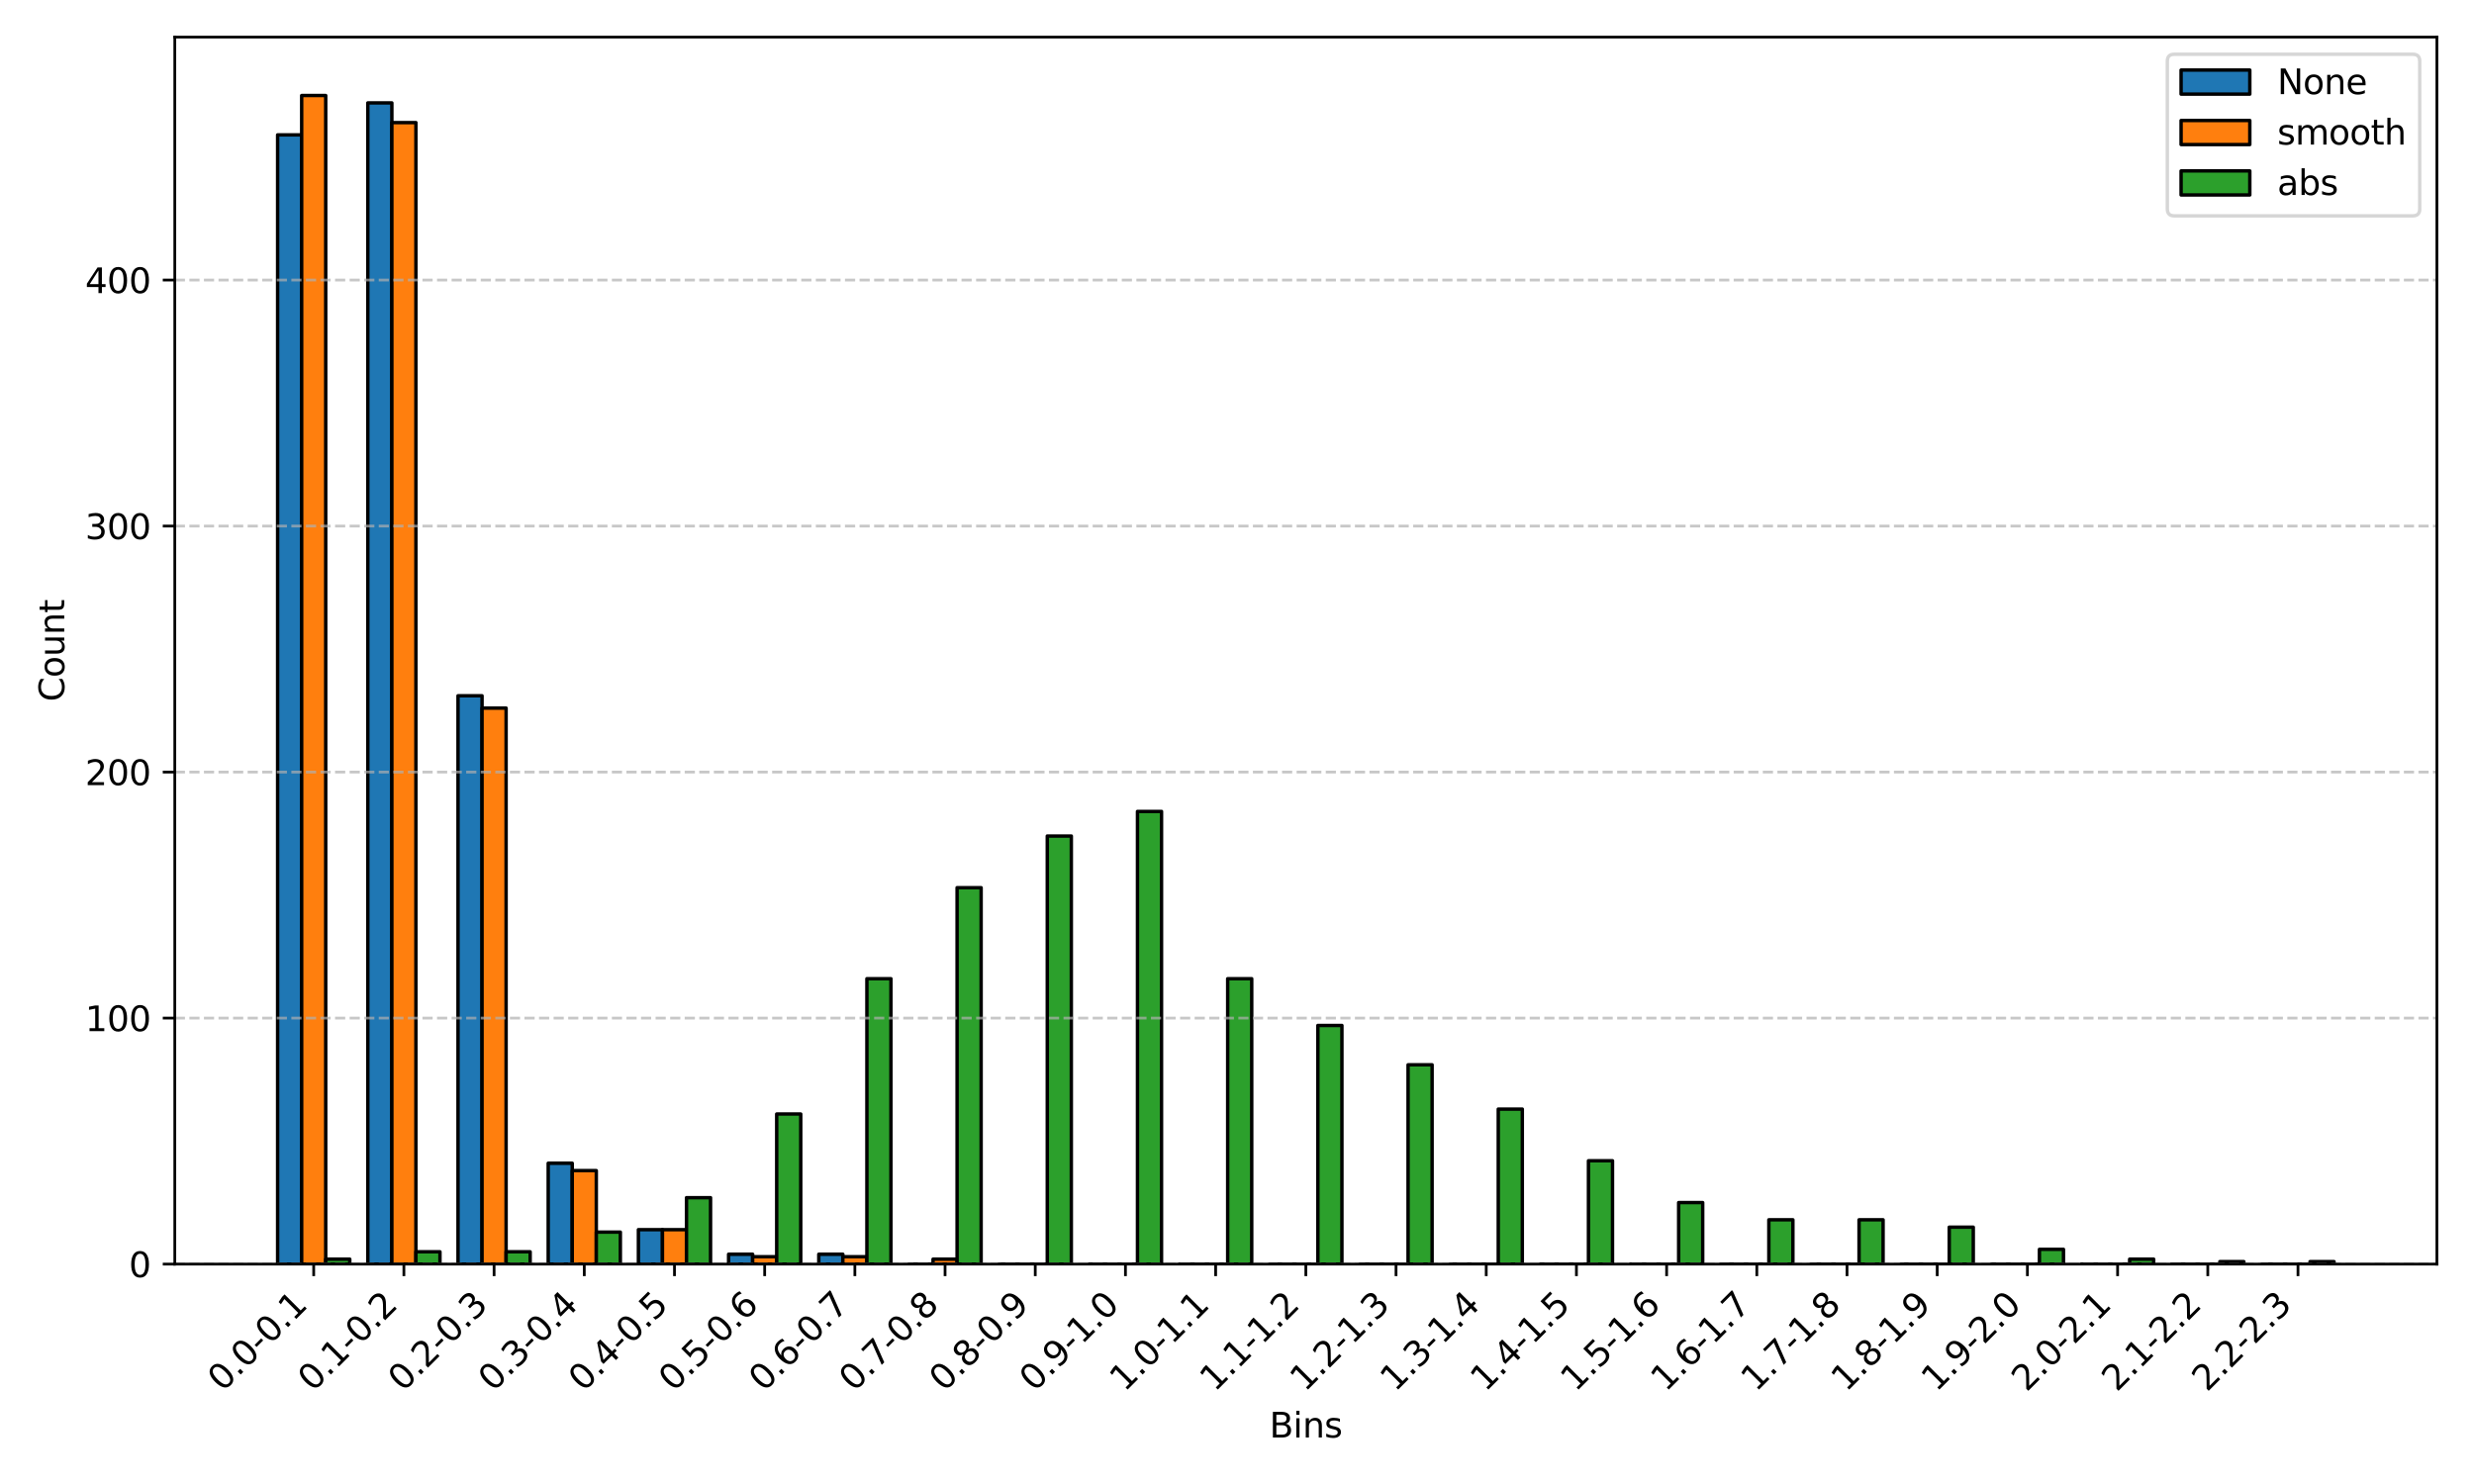 <?xml version="1.0" encoding="utf-8" standalone="no"?>
<!DOCTYPE svg PUBLIC "-//W3C//DTD SVG 1.1//EN"
  "http://www.w3.org/Graphics/SVG/1.1/DTD/svg11.dtd">
<svg xmlns:xlink="http://www.w3.org/1999/xlink" width="720pt" height="432pt" viewBox="0 0 720 432" xmlns="http://www.w3.org/2000/svg" version="1.1">
 <defs>
  <style type="text/css">*{stroke-linejoin: round; stroke-linecap: butt}</style>
 </defs>
 <g id="figure_1">
  <g id="patch_1">
   <path d="M 0 432 
L 720 432 
L 720 0 
L 0 0 
z
" style="fill: #ffffff"/>
  </g>
  <g id="axes_1">
   <g id="patch_2">
    <path d="M 50.87 367.982 
L 709.2 367.982 
L 709.2 10.8 
L 50.87 10.8 
z
" style="fill: #ffffff"/>
   </g>
   <g id="patch_3">
    <path d="M 80.794 367.982 
L 87.794 367.982 
L 87.794 39.267 
L 80.794 39.267 
z
" clip-path="url(#pebd2f36a42)" style="fill: #1f77b4; stroke: #000000; stroke-linejoin: miter"/>
   </g>
   <g id="patch_4">
    <path d="M 107.043 367.982 
L 114.043 367.982 
L 114.043 29.957 
L 107.043 29.957 
z
" clip-path="url(#pebd2f36a42)" style="fill: #1f77b4; stroke: #000000; stroke-linejoin: miter"/>
   </g>
   <g id="patch_5">
    <path d="M 133.292 367.982 
L 140.292 367.982 
L 140.292 202.55 
L 133.292 202.55 
z
" clip-path="url(#pebd2f36a42)" style="fill: #1f77b4; stroke: #000000; stroke-linejoin: miter"/>
   </g>
   <g id="patch_6">
    <path d="M 159.542 367.982 
L 166.541 367.982 
L 166.541 338.62 
L 159.542 338.62 
z
" clip-path="url(#pebd2f36a42)" style="fill: #1f77b4; stroke: #000000; stroke-linejoin: miter"/>
   </g>
   <g id="patch_7">
    <path d="M 185.791 367.982 
L 192.791 367.982 
L 192.791 357.956 
L 185.791 357.956 
z
" clip-path="url(#pebd2f36a42)" style="fill: #1f77b4; stroke: #000000; stroke-linejoin: miter"/>
   </g>
   <g id="patch_8">
    <path d="M 212.04 367.982 
L 219.04 367.982 
L 219.04 365.117 
L 212.04 365.117 
z
" clip-path="url(#pebd2f36a42)" style="fill: #1f77b4; stroke: #000000; stroke-linejoin: miter"/>
   </g>
   <g id="patch_9">
    <path d="M 238.289 367.982 
L 245.289 367.982 
L 245.289 365.117 
L 238.289 365.117 
z
" clip-path="url(#pebd2f36a42)" style="fill: #1f77b4; stroke: #000000; stroke-linejoin: miter"/>
   </g>
   <g id="patch_10">
    <path d="M 264.539 367.982 
L 271.538 367.982 
L 271.538 367.982 
L 264.539 367.982 
z
" clip-path="url(#pebd2f36a42)" style="fill: #1f77b4; stroke: #000000; stroke-linejoin: miter"/>
   </g>
   <g id="patch_11">
    <path d="M 290.788 367.982 
L 297.787 367.982 
L 297.787 367.982 
L 290.788 367.982 
z
" clip-path="url(#pebd2f36a42)" style="fill: #1f77b4; stroke: #000000; stroke-linejoin: miter"/>
   </g>
   <g id="patch_12">
    <path d="M 317.037 367.982 
L 324.037 367.982 
L 324.037 367.982 
L 317.037 367.982 
z
" clip-path="url(#pebd2f36a42)" style="fill: #1f77b4; stroke: #000000; stroke-linejoin: miter"/>
   </g>
   <g id="patch_13">
    <path d="M 343.286 367.982 
L 350.286 367.982 
L 350.286 367.982 
L 343.286 367.982 
z
" clip-path="url(#pebd2f36a42)" style="fill: #1f77b4; stroke: #000000; stroke-linejoin: miter"/>
   </g>
   <g id="patch_14">
    <path d="M 369.535 367.982 
L 376.535 367.982 
L 376.535 367.982 
L 369.535 367.982 
z
" clip-path="url(#pebd2f36a42)" style="fill: #1f77b4; stroke: #000000; stroke-linejoin: miter"/>
   </g>
   <g id="patch_15">
    <path d="M 395.785 367.982 
L 402.784 367.982 
L 402.784 367.982 
L 395.785 367.982 
z
" clip-path="url(#pebd2f36a42)" style="fill: #1f77b4; stroke: #000000; stroke-linejoin: miter"/>
   </g>
   <g id="patch_16">
    <path d="M 422.034 367.982 
L 429.034 367.982 
L 429.034 367.982 
L 422.034 367.982 
z
" clip-path="url(#pebd2f36a42)" style="fill: #1f77b4; stroke: #000000; stroke-linejoin: miter"/>
   </g>
   <g id="patch_17">
    <path d="M 448.283 367.982 
L 455.283 367.982 
L 455.283 367.982 
L 448.283 367.982 
z
" clip-path="url(#pebd2f36a42)" style="fill: #1f77b4; stroke: #000000; stroke-linejoin: miter"/>
   </g>
   <g id="patch_18">
    <path d="M 474.532 367.982 
L 481.532 367.982 
L 481.532 367.982 
L 474.532 367.982 
z
" clip-path="url(#pebd2f36a42)" style="fill: #1f77b4; stroke: #000000; stroke-linejoin: miter"/>
   </g>
   <g id="patch_19">
    <path d="M 500.781 367.982 
L 507.781 367.982 
L 507.781 367.982 
L 500.781 367.982 
z
" clip-path="url(#pebd2f36a42)" style="fill: #1f77b4; stroke: #000000; stroke-linejoin: miter"/>
   </g>
   <g id="patch_20">
    <path d="M 527.031 367.982 
L 534.03 367.982 
L 534.03 367.982 
L 527.031 367.982 
z
" clip-path="url(#pebd2f36a42)" style="fill: #1f77b4; stroke: #000000; stroke-linejoin: miter"/>
   </g>
   <g id="patch_21">
    <path d="M 553.28 367.982 
L 560.28 367.982 
L 560.28 367.982 
L 553.28 367.982 
z
" clip-path="url(#pebd2f36a42)" style="fill: #1f77b4; stroke: #000000; stroke-linejoin: miter"/>
   </g>
   <g id="patch_22">
    <path d="M 579.529 367.982 
L 586.529 367.982 
L 586.529 367.982 
L 579.529 367.982 
z
" clip-path="url(#pebd2f36a42)" style="fill: #1f77b4; stroke: #000000; stroke-linejoin: miter"/>
   </g>
   <g id="patch_23">
    <path d="M 605.778 367.982 
L 612.778 367.982 
L 612.778 367.982 
L 605.778 367.982 
z
" clip-path="url(#pebd2f36a42)" style="fill: #1f77b4; stroke: #000000; stroke-linejoin: miter"/>
   </g>
   <g id="patch_24">
    <path d="M 632.027 367.982 
L 639.027 367.982 
L 639.027 367.982 
L 632.027 367.982 
z
" clip-path="url(#pebd2f36a42)" style="fill: #1f77b4; stroke: #000000; stroke-linejoin: miter"/>
   </g>
   <g id="patch_25">
    <path d="M 658.277 367.982 
L 665.276 367.982 
L 665.276 367.982 
L 658.277 367.982 
z
" clip-path="url(#pebd2f36a42)" style="fill: #1f77b4; stroke: #000000; stroke-linejoin: miter"/>
   </g>
   <g id="patch_26">
    <path d="M 87.794 367.982 
L 94.794 367.982 
L 94.794 27.809 
L 87.794 27.809 
z
" clip-path="url(#pebd2f36a42)" style="fill: #ff7f0e; stroke: #000000; stroke-linejoin: miter"/>
   </g>
   <g id="patch_27">
    <path d="M 114.043 367.982 
L 121.043 367.982 
L 121.043 35.686 
L 114.043 35.686 
z
" clip-path="url(#pebd2f36a42)" style="fill: #ff7f0e; stroke: #000000; stroke-linejoin: miter"/>
   </g>
   <g id="patch_28">
    <path d="M 140.292 367.982 
L 147.292 367.982 
L 147.292 206.131 
L 140.292 206.131 
z
" clip-path="url(#pebd2f36a42)" style="fill: #ff7f0e; stroke: #000000; stroke-linejoin: miter"/>
   </g>
   <g id="patch_29">
    <path d="M 166.541 367.982 
L 173.541 367.982 
L 173.541 340.768 
L 166.541 340.768 
z
" clip-path="url(#pebd2f36a42)" style="fill: #ff7f0e; stroke: #000000; stroke-linejoin: miter"/>
   </g>
   <g id="patch_30">
    <path d="M 192.791 367.982 
L 199.79 367.982 
L 199.79 357.956 
L 192.791 357.956 
z
" clip-path="url(#pebd2f36a42)" style="fill: #ff7f0e; stroke: #000000; stroke-linejoin: miter"/>
   </g>
   <g id="patch_31">
    <path d="M 219.04 367.982 
L 226.04 367.982 
L 226.04 365.834 
L 219.04 365.834 
z
" clip-path="url(#pebd2f36a42)" style="fill: #ff7f0e; stroke: #000000; stroke-linejoin: miter"/>
   </g>
   <g id="patch_32">
    <path d="M 245.289 367.982 
L 252.289 367.982 
L 252.289 365.834 
L 245.289 365.834 
z
" clip-path="url(#pebd2f36a42)" style="fill: #ff7f0e; stroke: #000000; stroke-linejoin: miter"/>
   </g>
   <g id="patch_33">
    <path d="M 271.538 367.982 
L 278.538 367.982 
L 278.538 366.55 
L 271.538 366.55 
z
" clip-path="url(#pebd2f36a42)" style="fill: #ff7f0e; stroke: #000000; stroke-linejoin: miter"/>
   </g>
   <g id="patch_34">
    <path d="M 297.787 367.982 
L 304.787 367.982 
L 304.787 367.982 
L 297.787 367.982 
z
" clip-path="url(#pebd2f36a42)" style="fill: #ff7f0e; stroke: #000000; stroke-linejoin: miter"/>
   </g>
   <g id="patch_35">
    <path d="M 324.037 367.982 
L 331.036 367.982 
L 331.036 367.982 
L 324.037 367.982 
z
" clip-path="url(#pebd2f36a42)" style="fill: #ff7f0e; stroke: #000000; stroke-linejoin: miter"/>
   </g>
   <g id="patch_36">
    <path d="M 350.286 367.982 
L 357.286 367.982 
L 357.286 367.982 
L 350.286 367.982 
z
" clip-path="url(#pebd2f36a42)" style="fill: #ff7f0e; stroke: #000000; stroke-linejoin: miter"/>
   </g>
   <g id="patch_37">
    <path d="M 376.535 367.982 
L 383.535 367.982 
L 383.535 367.982 
L 376.535 367.982 
z
" clip-path="url(#pebd2f36a42)" style="fill: #ff7f0e; stroke: #000000; stroke-linejoin: miter"/>
   </g>
   <g id="patch_38">
    <path d="M 402.784 367.982 
L 409.784 367.982 
L 409.784 367.982 
L 402.784 367.982 
z
" clip-path="url(#pebd2f36a42)" style="fill: #ff7f0e; stroke: #000000; stroke-linejoin: miter"/>
   </g>
   <g id="patch_39">
    <path d="M 429.034 367.982 
L 436.033 367.982 
L 436.033 367.982 
L 429.034 367.982 
z
" clip-path="url(#pebd2f36a42)" style="fill: #ff7f0e; stroke: #000000; stroke-linejoin: miter"/>
   </g>
   <g id="patch_40">
    <path d="M 455.283 367.982 
L 462.283 367.982 
L 462.283 367.982 
L 455.283 367.982 
z
" clip-path="url(#pebd2f36a42)" style="fill: #ff7f0e; stroke: #000000; stroke-linejoin: miter"/>
   </g>
   <g id="patch_41">
    <path d="M 481.532 367.982 
L 488.532 367.982 
L 488.532 367.982 
L 481.532 367.982 
z
" clip-path="url(#pebd2f36a42)" style="fill: #ff7f0e; stroke: #000000; stroke-linejoin: miter"/>
   </g>
   <g id="patch_42">
    <path d="M 507.781 367.982 
L 514.781 367.982 
L 514.781 367.982 
L 507.781 367.982 
z
" clip-path="url(#pebd2f36a42)" style="fill: #ff7f0e; stroke: #000000; stroke-linejoin: miter"/>
   </g>
   <g id="patch_43">
    <path d="M 534.03 367.982 
L 541.03 367.982 
L 541.03 367.982 
L 534.03 367.982 
z
" clip-path="url(#pebd2f36a42)" style="fill: #ff7f0e; stroke: #000000; stroke-linejoin: miter"/>
   </g>
   <g id="patch_44">
    <path d="M 560.28 367.982 
L 567.279 367.982 
L 567.279 367.982 
L 560.28 367.982 
z
" clip-path="url(#pebd2f36a42)" style="fill: #ff7f0e; stroke: #000000; stroke-linejoin: miter"/>
   </g>
   <g id="patch_45">
    <path d="M 586.529 367.982 
L 593.529 367.982 
L 593.529 367.982 
L 586.529 367.982 
z
" clip-path="url(#pebd2f36a42)" style="fill: #ff7f0e; stroke: #000000; stroke-linejoin: miter"/>
   </g>
   <g id="patch_46">
    <path d="M 612.778 367.982 
L 619.778 367.982 
L 619.778 367.982 
L 612.778 367.982 
z
" clip-path="url(#pebd2f36a42)" style="fill: #ff7f0e; stroke: #000000; stroke-linejoin: miter"/>
   </g>
   <g id="patch_47">
    <path d="M 639.027 367.982 
L 646.027 367.982 
L 646.027 367.982 
L 639.027 367.982 
z
" clip-path="url(#pebd2f36a42)" style="fill: #ff7f0e; stroke: #000000; stroke-linejoin: miter"/>
   </g>
   <g id="patch_48">
    <path d="M 665.276 367.982 
L 672.276 367.982 
L 672.276 367.982 
L 665.276 367.982 
z
" clip-path="url(#pebd2f36a42)" style="fill: #ff7f0e; stroke: #000000; stroke-linejoin: miter"/>
   </g>
   <g id="patch_49">
    <path d="M 94.794 367.982 
L 101.793 367.982 
L 101.793 366.55 
L 94.794 366.55 
z
" clip-path="url(#pebd2f36a42)" style="fill: #2ca02c; stroke: #000000; stroke-linejoin: miter"/>
   </g>
   <g id="patch_50">
    <path d="M 121.043 367.982 
L 128.043 367.982 
L 128.043 364.401 
L 121.043 364.401 
z
" clip-path="url(#pebd2f36a42)" style="fill: #2ca02c; stroke: #000000; stroke-linejoin: miter"/>
   </g>
   <g id="patch_51">
    <path d="M 147.292 367.982 
L 154.292 367.982 
L 154.292 364.401 
L 147.292 364.401 
z
" clip-path="url(#pebd2f36a42)" style="fill: #2ca02c; stroke: #000000; stroke-linejoin: miter"/>
   </g>
   <g id="patch_52">
    <path d="M 173.541 367.982 
L 180.541 367.982 
L 180.541 358.672 
L 173.541 358.672 
z
" clip-path="url(#pebd2f36a42)" style="fill: #2ca02c; stroke: #000000; stroke-linejoin: miter"/>
   </g>
   <g id="patch_53">
    <path d="M 199.79 367.982 
L 206.79 367.982 
L 206.79 348.646 
L 199.79 348.646 
z
" clip-path="url(#pebd2f36a42)" style="fill: #2ca02c; stroke: #000000; stroke-linejoin: miter"/>
   </g>
   <g id="patch_54">
    <path d="M 226.04 367.982 
L 233.039 367.982 
L 233.039 324.297 
L 226.04 324.297 
z
" clip-path="url(#pebd2f36a42)" style="fill: #2ca02c; stroke: #000000; stroke-linejoin: miter"/>
   </g>
   <g id="patch_55">
    <path d="M 252.289 367.982 
L 259.289 367.982 
L 259.289 284.908 
L 252.289 284.908 
z
" clip-path="url(#pebd2f36a42)" style="fill: #2ca02c; stroke: #000000; stroke-linejoin: miter"/>
   </g>
   <g id="patch_56">
    <path d="M 278.538 367.982 
L 285.538 367.982 
L 285.538 258.41 
L 278.538 258.41 
z
" clip-path="url(#pebd2f36a42)" style="fill: #2ca02c; stroke: #000000; stroke-linejoin: miter"/>
   </g>
   <g id="patch_57">
    <path d="M 304.787 367.982 
L 311.787 367.982 
L 311.787 243.371 
L 304.787 243.371 
z
" clip-path="url(#pebd2f36a42)" style="fill: #2ca02c; stroke: #000000; stroke-linejoin: miter"/>
   </g>
   <g id="patch_58">
    <path d="M 331.036 367.982 
L 338.036 367.982 
L 338.036 236.21 
L 331.036 236.21 
z
" clip-path="url(#pebd2f36a42)" style="fill: #2ca02c; stroke: #000000; stroke-linejoin: miter"/>
   </g>
   <g id="patch_59">
    <path d="M 357.286 367.982 
L 364.285 367.982 
L 364.285 284.908 
L 357.286 284.908 
z
" clip-path="url(#pebd2f36a42)" style="fill: #2ca02c; stroke: #000000; stroke-linejoin: miter"/>
   </g>
   <g id="patch_60">
    <path d="M 383.535 367.982 
L 390.535 367.982 
L 390.535 298.515 
L 383.535 298.515 
z
" clip-path="url(#pebd2f36a42)" style="fill: #2ca02c; stroke: #000000; stroke-linejoin: miter"/>
   </g>
   <g id="patch_61">
    <path d="M 409.784 367.982 
L 416.784 367.982 
L 416.784 309.973 
L 409.784 309.973 
z
" clip-path="url(#pebd2f36a42)" style="fill: #2ca02c; stroke: #000000; stroke-linejoin: miter"/>
   </g>
   <g id="patch_62">
    <path d="M 436.033 367.982 
L 443.033 367.982 
L 443.033 322.864 
L 436.033 322.864 
z
" clip-path="url(#pebd2f36a42)" style="fill: #2ca02c; stroke: #000000; stroke-linejoin: miter"/>
   </g>
   <g id="patch_63">
    <path d="M 462.283 367.982 
L 469.282 367.982 
L 469.282 337.904 
L 462.283 337.904 
z
" clip-path="url(#pebd2f36a42)" style="fill: #2ca02c; stroke: #000000; stroke-linejoin: miter"/>
   </g>
   <g id="patch_64">
    <path d="M 488.532 367.982 
L 495.531 367.982 
L 495.531 350.078 
L 488.532 350.078 
z
" clip-path="url(#pebd2f36a42)" style="fill: #2ca02c; stroke: #000000; stroke-linejoin: miter"/>
   </g>
   <g id="patch_65">
    <path d="M 514.781 367.982 
L 521.781 367.982 
L 521.781 355.091 
L 514.781 355.091 
z
" clip-path="url(#pebd2f36a42)" style="fill: #2ca02c; stroke: #000000; stroke-linejoin: miter"/>
   </g>
   <g id="patch_66">
    <path d="M 541.03 367.982 
L 548.03 367.982 
L 548.03 355.091 
L 541.03 355.091 
z
" clip-path="url(#pebd2f36a42)" style="fill: #2ca02c; stroke: #000000; stroke-linejoin: miter"/>
   </g>
   <g id="patch_67">
    <path d="M 567.279 367.982 
L 574.279 367.982 
L 574.279 357.24 
L 567.279 357.24 
z
" clip-path="url(#pebd2f36a42)" style="fill: #2ca02c; stroke: #000000; stroke-linejoin: miter"/>
   </g>
   <g id="patch_68">
    <path d="M 593.529 367.982 
L 600.528 367.982 
L 600.528 363.685 
L 593.529 363.685 
z
" clip-path="url(#pebd2f36a42)" style="fill: #2ca02c; stroke: #000000; stroke-linejoin: miter"/>
   </g>
   <g id="patch_69">
    <path d="M 619.778 367.982 
L 626.778 367.982 
L 626.778 366.55 
L 619.778 366.55 
z
" clip-path="url(#pebd2f36a42)" style="fill: #2ca02c; stroke: #000000; stroke-linejoin: miter"/>
   </g>
   <g id="patch_70">
    <path d="M 646.027 367.982 
L 653.027 367.982 
L 653.027 367.266 
L 646.027 367.266 
z
" clip-path="url(#pebd2f36a42)" style="fill: #2ca02c; stroke: #000000; stroke-linejoin: miter"/>
   </g>
   <g id="patch_71">
    <path d="M 672.276 367.982 
L 679.276 367.982 
L 679.276 367.266 
L 672.276 367.266 
z
" clip-path="url(#pebd2f36a42)" style="fill: #2ca02c; stroke: #000000; stroke-linejoin: miter"/>
   </g>
   <g id="matplotlib.axis_1">
    <g id="xtick_1">
     <g id="line2d_1">
      <defs>
       <path id="m39040973d7" d="M 0 0 
L 0 3.5 
" style="stroke: #000000; stroke-width: 0.8"/>
      </defs>
      <g>
       <use xlink:href="#m39040973d7" x="91.294" y="367.982" style="stroke: #000000; stroke-width: 0.8"/>
      </g>
     </g>
     <g id="text_1">
      <!-- 0.0-0.1 -->
      <g transform="translate(64.782 405.396) rotate(-45) scale(0.1 -0.1)">
       <defs>
        <path id="DejaVuSans-30" d="M 2034 4250 
Q 1547 4250 1301 3770 
Q 1056 3291 1056 2328 
Q 1056 1369 1301 889 
Q 1547 409 2034 409 
Q 2525 409 2770 889 
Q 3016 1369 3016 2328 
Q 3016 3291 2770 3770 
Q 2525 4250 2034 4250 
z
M 2034 4750 
Q 2819 4750 3233 4129 
Q 3647 3509 3647 2328 
Q 3647 1150 3233 529 
Q 2819 -91 2034 -91 
Q 1250 -91 836 529 
Q 422 1150 422 2328 
Q 422 3509 836 4129 
Q 1250 4750 2034 4750 
z
" transform="scale(0.016)"/>
        <path id="DejaVuSans-2e" d="M 684 794 
L 1344 794 
L 1344 0 
L 684 0 
L 684 794 
z
" transform="scale(0.016)"/>
        <path id="DejaVuSans-2d" d="M 313 2009 
L 1997 2009 
L 1997 1497 
L 313 1497 
L 313 2009 
z
" transform="scale(0.016)"/>
        <path id="DejaVuSans-31" d="M 794 531 
L 1825 531 
L 1825 4091 
L 703 3866 
L 703 4441 
L 1819 4666 
L 2450 4666 
L 2450 531 
L 3481 531 
L 3481 0 
L 794 0 
L 794 531 
z
" transform="scale(0.016)"/>
       </defs>
       <use xlink:href="#DejaVuSans-30"/>
       <use xlink:href="#DejaVuSans-2e" transform="translate(63.623 0)"/>
       <use xlink:href="#DejaVuSans-30" transform="translate(95.41 0)"/>
       <use xlink:href="#DejaVuSans-2d" transform="translate(159.033 0)"/>
       <use xlink:href="#DejaVuSans-30" transform="translate(195.117 0)"/>
       <use xlink:href="#DejaVuSans-2e" transform="translate(258.74 0)"/>
       <use xlink:href="#DejaVuSans-31" transform="translate(290.527 0)"/>
      </g>
     </g>
    </g>
    <g id="xtick_2">
     <g id="line2d_2">
      <g>
       <use xlink:href="#m39040973d7" x="117.543" y="367.982" style="stroke: #000000; stroke-width: 0.8"/>
      </g>
     </g>
     <g id="text_2">
      <!-- 0.1-0.2 -->
      <g transform="translate(91.031 405.396) rotate(-45) scale(0.1 -0.1)">
       <defs>
        <path id="DejaVuSans-32" d="M 1228 531 
L 3431 531 
L 3431 0 
L 469 0 
L 469 531 
Q 828 903 1448 1529 
Q 2069 2156 2228 2338 
Q 2531 2678 2651 2914 
Q 2772 3150 2772 3378 
Q 2772 3750 2511 3984 
Q 2250 4219 1831 4219 
Q 1534 4219 1204 4116 
Q 875 4013 500 3803 
L 500 4441 
Q 881 4594 1212 4672 
Q 1544 4750 1819 4750 
Q 2544 4750 2975 4387 
Q 3406 4025 3406 3419 
Q 3406 3131 3298 2873 
Q 3191 2616 2906 2266 
Q 2828 2175 2409 1742 
Q 1991 1309 1228 531 
z
" transform="scale(0.016)"/>
       </defs>
       <use xlink:href="#DejaVuSans-30"/>
       <use xlink:href="#DejaVuSans-2e" transform="translate(63.623 0)"/>
       <use xlink:href="#DejaVuSans-31" transform="translate(95.41 0)"/>
       <use xlink:href="#DejaVuSans-2d" transform="translate(159.033 0)"/>
       <use xlink:href="#DejaVuSans-30" transform="translate(195.117 0)"/>
       <use xlink:href="#DejaVuSans-2e" transform="translate(258.74 0)"/>
       <use xlink:href="#DejaVuSans-32" transform="translate(290.527 0)"/>
      </g>
     </g>
    </g>
    <g id="xtick_3">
     <g id="line2d_3">
      <g>
       <use xlink:href="#m39040973d7" x="143.792" y="367.982" style="stroke: #000000; stroke-width: 0.8"/>
      </g>
     </g>
     <g id="text_3">
      <!-- 0.2-0.3 -->
      <g transform="translate(117.28 405.396) rotate(-45) scale(0.1 -0.1)">
       <defs>
        <path id="DejaVuSans-33" d="M 2597 2516 
Q 3050 2419 3304 2112 
Q 3559 1806 3559 1356 
Q 3559 666 3084 287 
Q 2609 -91 1734 -91 
Q 1441 -91 1130 -33 
Q 819 25 488 141 
L 488 750 
Q 750 597 1062 519 
Q 1375 441 1716 441 
Q 2309 441 2620 675 
Q 2931 909 2931 1356 
Q 2931 1769 2642 2001 
Q 2353 2234 1838 2234 
L 1294 2234 
L 1294 2753 
L 1863 2753 
Q 2328 2753 2575 2939 
Q 2822 3125 2822 3475 
Q 2822 3834 2567 4026 
Q 2313 4219 1838 4219 
Q 1578 4219 1281 4162 
Q 984 4106 628 3988 
L 628 4550 
Q 988 4650 1302 4700 
Q 1616 4750 1894 4750 
Q 2613 4750 3031 4423 
Q 3450 4097 3450 3541 
Q 3450 3153 3228 2886 
Q 3006 2619 2597 2516 
z
" transform="scale(0.016)"/>
       </defs>
       <use xlink:href="#DejaVuSans-30"/>
       <use xlink:href="#DejaVuSans-2e" transform="translate(63.623 0)"/>
       <use xlink:href="#DejaVuSans-32" transform="translate(95.41 0)"/>
       <use xlink:href="#DejaVuSans-2d" transform="translate(159.033 0)"/>
       <use xlink:href="#DejaVuSans-30" transform="translate(195.117 0)"/>
       <use xlink:href="#DejaVuSans-2e" transform="translate(258.74 0)"/>
       <use xlink:href="#DejaVuSans-33" transform="translate(290.527 0)"/>
      </g>
     </g>
    </g>
    <g id="xtick_4">
     <g id="line2d_4">
      <g>
       <use xlink:href="#m39040973d7" x="170.041" y="367.982" style="stroke: #000000; stroke-width: 0.8"/>
      </g>
     </g>
     <g id="text_4">
      <!-- 0.3-0.4 -->
      <g transform="translate(143.529 405.396) rotate(-45) scale(0.1 -0.1)">
       <defs>
        <path id="DejaVuSans-34" d="M 2419 4116 
L 825 1625 
L 2419 1625 
L 2419 4116 
z
M 2253 4666 
L 3047 4666 
L 3047 1625 
L 3713 1625 
L 3713 1100 
L 3047 1100 
L 3047 0 
L 2419 0 
L 2419 1100 
L 313 1100 
L 313 1709 
L 2253 4666 
z
" transform="scale(0.016)"/>
       </defs>
       <use xlink:href="#DejaVuSans-30"/>
       <use xlink:href="#DejaVuSans-2e" transform="translate(63.623 0)"/>
       <use xlink:href="#DejaVuSans-33" transform="translate(95.41 0)"/>
       <use xlink:href="#DejaVuSans-2d" transform="translate(159.033 0)"/>
       <use xlink:href="#DejaVuSans-30" transform="translate(195.117 0)"/>
       <use xlink:href="#DejaVuSans-2e" transform="translate(258.74 0)"/>
       <use xlink:href="#DejaVuSans-34" transform="translate(290.527 0)"/>
      </g>
     </g>
    </g>
    <g id="xtick_5">
     <g id="line2d_5">
      <g>
       <use xlink:href="#m39040973d7" x="196.291" y="367.982" style="stroke: #000000; stroke-width: 0.8"/>
      </g>
     </g>
     <g id="text_5">
      <!-- 0.4-0.5 -->
      <g transform="translate(169.778 405.396) rotate(-45) scale(0.1 -0.1)">
       <defs>
        <path id="DejaVuSans-35" d="M 691 4666 
L 3169 4666 
L 3169 4134 
L 1269 4134 
L 1269 2991 
Q 1406 3038 1543 3061 
Q 1681 3084 1819 3084 
Q 2600 3084 3056 2656 
Q 3513 2228 3513 1497 
Q 3513 744 3044 326 
Q 2575 -91 1722 -91 
Q 1428 -91 1123 -41 
Q 819 9 494 109 
L 494 744 
Q 775 591 1075 516 
Q 1375 441 1709 441 
Q 2250 441 2565 725 
Q 2881 1009 2881 1497 
Q 2881 1984 2565 2268 
Q 2250 2553 1709 2553 
Q 1456 2553 1204 2497 
Q 953 2441 691 2322 
L 691 4666 
z
" transform="scale(0.016)"/>
       </defs>
       <use xlink:href="#DejaVuSans-30"/>
       <use xlink:href="#DejaVuSans-2e" transform="translate(63.623 0)"/>
       <use xlink:href="#DejaVuSans-34" transform="translate(95.41 0)"/>
       <use xlink:href="#DejaVuSans-2d" transform="translate(159.033 0)"/>
       <use xlink:href="#DejaVuSans-30" transform="translate(195.117 0)"/>
       <use xlink:href="#DejaVuSans-2e" transform="translate(258.74 0)"/>
       <use xlink:href="#DejaVuSans-35" transform="translate(290.527 0)"/>
      </g>
     </g>
    </g>
    <g id="xtick_6">
     <g id="line2d_6">
      <g>
       <use xlink:href="#m39040973d7" x="222.54" y="367.982" style="stroke: #000000; stroke-width: 0.8"/>
      </g>
     </g>
     <g id="text_6">
      <!-- 0.5-0.6 -->
      <g transform="translate(196.028 405.396) rotate(-45) scale(0.1 -0.1)">
       <defs>
        <path id="DejaVuSans-36" d="M 2113 2584 
Q 1688 2584 1439 2293 
Q 1191 2003 1191 1497 
Q 1191 994 1439 701 
Q 1688 409 2113 409 
Q 2538 409 2786 701 
Q 3034 994 3034 1497 
Q 3034 2003 2786 2293 
Q 2538 2584 2113 2584 
z
M 3366 4563 
L 3366 3988 
Q 3128 4100 2886 4159 
Q 2644 4219 2406 4219 
Q 1781 4219 1451 3797 
Q 1122 3375 1075 2522 
Q 1259 2794 1537 2939 
Q 1816 3084 2150 3084 
Q 2853 3084 3261 2657 
Q 3669 2231 3669 1497 
Q 3669 778 3244 343 
Q 2819 -91 2113 -91 
Q 1303 -91 875 529 
Q 447 1150 447 2328 
Q 447 3434 972 4092 
Q 1497 4750 2381 4750 
Q 2619 4750 2861 4703 
Q 3103 4656 3366 4563 
z
" transform="scale(0.016)"/>
       </defs>
       <use xlink:href="#DejaVuSans-30"/>
       <use xlink:href="#DejaVuSans-2e" transform="translate(63.623 0)"/>
       <use xlink:href="#DejaVuSans-35" transform="translate(95.41 0)"/>
       <use xlink:href="#DejaVuSans-2d" transform="translate(159.033 0)"/>
       <use xlink:href="#DejaVuSans-30" transform="translate(195.117 0)"/>
       <use xlink:href="#DejaVuSans-2e" transform="translate(258.74 0)"/>
       <use xlink:href="#DejaVuSans-36" transform="translate(290.527 0)"/>
      </g>
     </g>
    </g>
    <g id="xtick_7">
     <g id="line2d_7">
      <g>
       <use xlink:href="#m39040973d7" x="248.789" y="367.982" style="stroke: #000000; stroke-width: 0.8"/>
      </g>
     </g>
     <g id="text_7">
      <!-- 0.6-0.7 -->
      <g transform="translate(222.277 405.396) rotate(-45) scale(0.1 -0.1)">
       <defs>
        <path id="DejaVuSans-37" d="M 525 4666 
L 3525 4666 
L 3525 4397 
L 1831 0 
L 1172 0 
L 2766 4134 
L 525 4134 
L 525 4666 
z
" transform="scale(0.016)"/>
       </defs>
       <use xlink:href="#DejaVuSans-30"/>
       <use xlink:href="#DejaVuSans-2e" transform="translate(63.623 0)"/>
       <use xlink:href="#DejaVuSans-36" transform="translate(95.41 0)"/>
       <use xlink:href="#DejaVuSans-2d" transform="translate(159.033 0)"/>
       <use xlink:href="#DejaVuSans-30" transform="translate(195.117 0)"/>
       <use xlink:href="#DejaVuSans-2e" transform="translate(258.74 0)"/>
       <use xlink:href="#DejaVuSans-37" transform="translate(290.527 0)"/>
      </g>
     </g>
    </g>
    <g id="xtick_8">
     <g id="line2d_8">
      <g>
       <use xlink:href="#m39040973d7" x="275.038" y="367.982" style="stroke: #000000; stroke-width: 0.8"/>
      </g>
     </g>
     <g id="text_8">
      <!-- 0.7-0.8 -->
      <g transform="translate(248.526 405.396) rotate(-45) scale(0.1 -0.1)">
       <defs>
        <path id="DejaVuSans-38" d="M 2034 2216 
Q 1584 2216 1326 1975 
Q 1069 1734 1069 1313 
Q 1069 891 1326 650 
Q 1584 409 2034 409 
Q 2484 409 2743 651 
Q 3003 894 3003 1313 
Q 3003 1734 2745 1975 
Q 2488 2216 2034 2216 
z
M 1403 2484 
Q 997 2584 770 2862 
Q 544 3141 544 3541 
Q 544 4100 942 4425 
Q 1341 4750 2034 4750 
Q 2731 4750 3128 4425 
Q 3525 4100 3525 3541 
Q 3525 3141 3298 2862 
Q 3072 2584 2669 2484 
Q 3125 2378 3379 2068 
Q 3634 1759 3634 1313 
Q 3634 634 3220 271 
Q 2806 -91 2034 -91 
Q 1263 -91 848 271 
Q 434 634 434 1313 
Q 434 1759 690 2068 
Q 947 2378 1403 2484 
z
M 1172 3481 
Q 1172 3119 1398 2916 
Q 1625 2713 2034 2713 
Q 2441 2713 2670 2916 
Q 2900 3119 2900 3481 
Q 2900 3844 2670 4047 
Q 2441 4250 2034 4250 
Q 1625 4250 1398 4047 
Q 1172 3844 1172 3481 
z
" transform="scale(0.016)"/>
       </defs>
       <use xlink:href="#DejaVuSans-30"/>
       <use xlink:href="#DejaVuSans-2e" transform="translate(63.623 0)"/>
       <use xlink:href="#DejaVuSans-37" transform="translate(95.41 0)"/>
       <use xlink:href="#DejaVuSans-2d" transform="translate(159.033 0)"/>
       <use xlink:href="#DejaVuSans-30" transform="translate(195.117 0)"/>
       <use xlink:href="#DejaVuSans-2e" transform="translate(258.74 0)"/>
       <use xlink:href="#DejaVuSans-38" transform="translate(290.527 0)"/>
      </g>
     </g>
    </g>
    <g id="xtick_9">
     <g id="line2d_9">
      <g>
       <use xlink:href="#m39040973d7" x="301.287" y="367.982" style="stroke: #000000; stroke-width: 0.8"/>
      </g>
     </g>
     <g id="text_9">
      <!-- 0.8-0.9 -->
      <g transform="translate(274.775 405.396) rotate(-45) scale(0.1 -0.1)">
       <defs>
        <path id="DejaVuSans-39" d="M 703 97 
L 703 672 
Q 941 559 1184 500 
Q 1428 441 1663 441 
Q 2288 441 2617 861 
Q 2947 1281 2994 2138 
Q 2813 1869 2534 1725 
Q 2256 1581 1919 1581 
Q 1219 1581 811 2004 
Q 403 2428 403 3163 
Q 403 3881 828 4315 
Q 1253 4750 1959 4750 
Q 2769 4750 3195 4129 
Q 3622 3509 3622 2328 
Q 3622 1225 3098 567 
Q 2575 -91 1691 -91 
Q 1453 -91 1209 -44 
Q 966 3 703 97 
z
M 1959 2075 
Q 2384 2075 2632 2365 
Q 2881 2656 2881 3163 
Q 2881 3666 2632 3958 
Q 2384 4250 1959 4250 
Q 1534 4250 1286 3958 
Q 1038 3666 1038 3163 
Q 1038 2656 1286 2365 
Q 1534 2075 1959 2075 
z
" transform="scale(0.016)"/>
       </defs>
       <use xlink:href="#DejaVuSans-30"/>
       <use xlink:href="#DejaVuSans-2e" transform="translate(63.623 0)"/>
       <use xlink:href="#DejaVuSans-38" transform="translate(95.41 0)"/>
       <use xlink:href="#DejaVuSans-2d" transform="translate(159.033 0)"/>
       <use xlink:href="#DejaVuSans-30" transform="translate(195.117 0)"/>
       <use xlink:href="#DejaVuSans-2e" transform="translate(258.74 0)"/>
       <use xlink:href="#DejaVuSans-39" transform="translate(290.527 0)"/>
      </g>
     </g>
    </g>
    <g id="xtick_10">
     <g id="line2d_10">
      <g>
       <use xlink:href="#m39040973d7" x="327.537" y="367.982" style="stroke: #000000; stroke-width: 0.8"/>
      </g>
     </g>
     <g id="text_10">
      <!-- 0.9-1.0 -->
      <g transform="translate(301.025 405.396) rotate(-45) scale(0.1 -0.1)">
       <use xlink:href="#DejaVuSans-30"/>
       <use xlink:href="#DejaVuSans-2e" transform="translate(63.623 0)"/>
       <use xlink:href="#DejaVuSans-39" transform="translate(95.41 0)"/>
       <use xlink:href="#DejaVuSans-2d" transform="translate(159.033 0)"/>
       <use xlink:href="#DejaVuSans-31" transform="translate(195.117 0)"/>
       <use xlink:href="#DejaVuSans-2e" transform="translate(258.74 0)"/>
       <use xlink:href="#DejaVuSans-30" transform="translate(290.527 0)"/>
      </g>
     </g>
    </g>
    <g id="xtick_11">
     <g id="line2d_11">
      <g>
       <use xlink:href="#m39040973d7" x="353.786" y="367.982" style="stroke: #000000; stroke-width: 0.8"/>
      </g>
     </g>
     <g id="text_11">
      <!-- 1.0-1.1 -->
      <g transform="translate(327.274 405.396) rotate(-45) scale(0.1 -0.1)">
       <use xlink:href="#DejaVuSans-31"/>
       <use xlink:href="#DejaVuSans-2e" transform="translate(63.623 0)"/>
       <use xlink:href="#DejaVuSans-30" transform="translate(95.41 0)"/>
       <use xlink:href="#DejaVuSans-2d" transform="translate(159.033 0)"/>
       <use xlink:href="#DejaVuSans-31" transform="translate(195.117 0)"/>
       <use xlink:href="#DejaVuSans-2e" transform="translate(258.74 0)"/>
       <use xlink:href="#DejaVuSans-31" transform="translate(290.527 0)"/>
      </g>
     </g>
    </g>
    <g id="xtick_12">
     <g id="line2d_12">
      <g>
       <use xlink:href="#m39040973d7" x="380.035" y="367.982" style="stroke: #000000; stroke-width: 0.8"/>
      </g>
     </g>
     <g id="text_12">
      <!-- 1.1-1.2 -->
      <g transform="translate(353.523 405.396) rotate(-45) scale(0.1 -0.1)">
       <use xlink:href="#DejaVuSans-31"/>
       <use xlink:href="#DejaVuSans-2e" transform="translate(63.623 0)"/>
       <use xlink:href="#DejaVuSans-31" transform="translate(95.41 0)"/>
       <use xlink:href="#DejaVuSans-2d" transform="translate(159.033 0)"/>
       <use xlink:href="#DejaVuSans-31" transform="translate(195.117 0)"/>
       <use xlink:href="#DejaVuSans-2e" transform="translate(258.74 0)"/>
       <use xlink:href="#DejaVuSans-32" transform="translate(290.527 0)"/>
      </g>
     </g>
    </g>
    <g id="xtick_13">
     <g id="line2d_13">
      <g>
       <use xlink:href="#m39040973d7" x="406.284" y="367.982" style="stroke: #000000; stroke-width: 0.8"/>
      </g>
     </g>
     <g id="text_13">
      <!-- 1.2-1.3 -->
      <g transform="translate(379.772 405.396) rotate(-45) scale(0.1 -0.1)">
       <use xlink:href="#DejaVuSans-31"/>
       <use xlink:href="#DejaVuSans-2e" transform="translate(63.623 0)"/>
       <use xlink:href="#DejaVuSans-32" transform="translate(95.41 0)"/>
       <use xlink:href="#DejaVuSans-2d" transform="translate(159.033 0)"/>
       <use xlink:href="#DejaVuSans-31" transform="translate(195.117 0)"/>
       <use xlink:href="#DejaVuSans-2e" transform="translate(258.74 0)"/>
       <use xlink:href="#DejaVuSans-33" transform="translate(290.527 0)"/>
      </g>
     </g>
    </g>
    <g id="xtick_14">
     <g id="line2d_14">
      <g>
       <use xlink:href="#m39040973d7" x="432.533" y="367.982" style="stroke: #000000; stroke-width: 0.8"/>
      </g>
     </g>
     <g id="text_14">
      <!-- 1.3-1.4 -->
      <g transform="translate(406.021 405.396) rotate(-45) scale(0.1 -0.1)">
       <use xlink:href="#DejaVuSans-31"/>
       <use xlink:href="#DejaVuSans-2e" transform="translate(63.623 0)"/>
       <use xlink:href="#DejaVuSans-33" transform="translate(95.41 0)"/>
       <use xlink:href="#DejaVuSans-2d" transform="translate(159.033 0)"/>
       <use xlink:href="#DejaVuSans-31" transform="translate(195.117 0)"/>
       <use xlink:href="#DejaVuSans-2e" transform="translate(258.74 0)"/>
       <use xlink:href="#DejaVuSans-34" transform="translate(290.527 0)"/>
      </g>
     </g>
    </g>
    <g id="xtick_15">
     <g id="line2d_15">
      <g>
       <use xlink:href="#m39040973d7" x="458.783" y="367.982" style="stroke: #000000; stroke-width: 0.8"/>
      </g>
     </g>
     <g id="text_15">
      <!-- 1.4-1.5 -->
      <g transform="translate(432.271 405.396) rotate(-45) scale(0.1 -0.1)">
       <use xlink:href="#DejaVuSans-31"/>
       <use xlink:href="#DejaVuSans-2e" transform="translate(63.623 0)"/>
       <use xlink:href="#DejaVuSans-34" transform="translate(95.41 0)"/>
       <use xlink:href="#DejaVuSans-2d" transform="translate(159.033 0)"/>
       <use xlink:href="#DejaVuSans-31" transform="translate(195.117 0)"/>
       <use xlink:href="#DejaVuSans-2e" transform="translate(258.74 0)"/>
       <use xlink:href="#DejaVuSans-35" transform="translate(290.527 0)"/>
      </g>
     </g>
    </g>
    <g id="xtick_16">
     <g id="line2d_16">
      <g>
       <use xlink:href="#m39040973d7" x="485.032" y="367.982" style="stroke: #000000; stroke-width: 0.8"/>
      </g>
     </g>
     <g id="text_16">
      <!-- 1.5-1.6 -->
      <g transform="translate(458.52 405.396) rotate(-45) scale(0.1 -0.1)">
       <use xlink:href="#DejaVuSans-31"/>
       <use xlink:href="#DejaVuSans-2e" transform="translate(63.623 0)"/>
       <use xlink:href="#DejaVuSans-35" transform="translate(95.41 0)"/>
       <use xlink:href="#DejaVuSans-2d" transform="translate(159.033 0)"/>
       <use xlink:href="#DejaVuSans-31" transform="translate(195.117 0)"/>
       <use xlink:href="#DejaVuSans-2e" transform="translate(258.74 0)"/>
       <use xlink:href="#DejaVuSans-36" transform="translate(290.527 0)"/>
      </g>
     </g>
    </g>
    <g id="xtick_17">
     <g id="line2d_17">
      <g>
       <use xlink:href="#m39040973d7" x="511.281" y="367.982" style="stroke: #000000; stroke-width: 0.8"/>
      </g>
     </g>
     <g id="text_17">
      <!-- 1.6-1.7 -->
      <g transform="translate(484.769 405.396) rotate(-45) scale(0.1 -0.1)">
       <use xlink:href="#DejaVuSans-31"/>
       <use xlink:href="#DejaVuSans-2e" transform="translate(63.623 0)"/>
       <use xlink:href="#DejaVuSans-36" transform="translate(95.41 0)"/>
       <use xlink:href="#DejaVuSans-2d" transform="translate(159.033 0)"/>
       <use xlink:href="#DejaVuSans-31" transform="translate(195.117 0)"/>
       <use xlink:href="#DejaVuSans-2e" transform="translate(258.74 0)"/>
       <use xlink:href="#DejaVuSans-37" transform="translate(290.527 0)"/>
      </g>
     </g>
    </g>
    <g id="xtick_18">
     <g id="line2d_18">
      <g>
       <use xlink:href="#m39040973d7" x="537.53" y="367.982" style="stroke: #000000; stroke-width: 0.8"/>
      </g>
     </g>
     <g id="text_18">
      <!-- 1.7-1.8 -->
      <g transform="translate(511.018 405.396) rotate(-45) scale(0.1 -0.1)">
       <use xlink:href="#DejaVuSans-31"/>
       <use xlink:href="#DejaVuSans-2e" transform="translate(63.623 0)"/>
       <use xlink:href="#DejaVuSans-37" transform="translate(95.41 0)"/>
       <use xlink:href="#DejaVuSans-2d" transform="translate(159.033 0)"/>
       <use xlink:href="#DejaVuSans-31" transform="translate(195.117 0)"/>
       <use xlink:href="#DejaVuSans-2e" transform="translate(258.74 0)"/>
       <use xlink:href="#DejaVuSans-38" transform="translate(290.527 0)"/>
      </g>
     </g>
    </g>
    <g id="xtick_19">
     <g id="line2d_19">
      <g>
       <use xlink:href="#m39040973d7" x="563.779" y="367.982" style="stroke: #000000; stroke-width: 0.8"/>
      </g>
     </g>
     <g id="text_19">
      <!-- 1.8-1.9 -->
      <g transform="translate(537.267 405.396) rotate(-45) scale(0.1 -0.1)">
       <use xlink:href="#DejaVuSans-31"/>
       <use xlink:href="#DejaVuSans-2e" transform="translate(63.623 0)"/>
       <use xlink:href="#DejaVuSans-38" transform="translate(95.41 0)"/>
       <use xlink:href="#DejaVuSans-2d" transform="translate(159.033 0)"/>
       <use xlink:href="#DejaVuSans-31" transform="translate(195.117 0)"/>
       <use xlink:href="#DejaVuSans-2e" transform="translate(258.74 0)"/>
       <use xlink:href="#DejaVuSans-39" transform="translate(290.527 0)"/>
      </g>
     </g>
    </g>
    <g id="xtick_20">
     <g id="line2d_20">
      <g>
       <use xlink:href="#m39040973d7" x="590.029" y="367.982" style="stroke: #000000; stroke-width: 0.8"/>
      </g>
     </g>
     <g id="text_20">
      <!-- 1.9-2.0 -->
      <g transform="translate(563.517 405.396) rotate(-45) scale(0.1 -0.1)">
       <use xlink:href="#DejaVuSans-31"/>
       <use xlink:href="#DejaVuSans-2e" transform="translate(63.623 0)"/>
       <use xlink:href="#DejaVuSans-39" transform="translate(95.41 0)"/>
       <use xlink:href="#DejaVuSans-2d" transform="translate(159.033 0)"/>
       <use xlink:href="#DejaVuSans-32" transform="translate(195.117 0)"/>
       <use xlink:href="#DejaVuSans-2e" transform="translate(258.74 0)"/>
       <use xlink:href="#DejaVuSans-30" transform="translate(290.527 0)"/>
      </g>
     </g>
    </g>
    <g id="xtick_21">
     <g id="line2d_21">
      <g>
       <use xlink:href="#m39040973d7" x="616.278" y="367.982" style="stroke: #000000; stroke-width: 0.8"/>
      </g>
     </g>
     <g id="text_21">
      <!-- 2.0-2.1 -->
      <g transform="translate(589.766 405.396) rotate(-45) scale(0.1 -0.1)">
       <use xlink:href="#DejaVuSans-32"/>
       <use xlink:href="#DejaVuSans-2e" transform="translate(63.623 0)"/>
       <use xlink:href="#DejaVuSans-30" transform="translate(95.41 0)"/>
       <use xlink:href="#DejaVuSans-2d" transform="translate(159.033 0)"/>
       <use xlink:href="#DejaVuSans-32" transform="translate(195.117 0)"/>
       <use xlink:href="#DejaVuSans-2e" transform="translate(258.74 0)"/>
       <use xlink:href="#DejaVuSans-31" transform="translate(290.527 0)"/>
      </g>
     </g>
    </g>
    <g id="xtick_22">
     <g id="line2d_22">
      <g>
       <use xlink:href="#m39040973d7" x="642.527" y="367.982" style="stroke: #000000; stroke-width: 0.8"/>
      </g>
     </g>
     <g id="text_22">
      <!-- 2.1-2.2 -->
      <g transform="translate(616.015 405.396) rotate(-45) scale(0.1 -0.1)">
       <use xlink:href="#DejaVuSans-32"/>
       <use xlink:href="#DejaVuSans-2e" transform="translate(63.623 0)"/>
       <use xlink:href="#DejaVuSans-31" transform="translate(95.41 0)"/>
       <use xlink:href="#DejaVuSans-2d" transform="translate(159.033 0)"/>
       <use xlink:href="#DejaVuSans-32" transform="translate(195.117 0)"/>
       <use xlink:href="#DejaVuSans-2e" transform="translate(258.74 0)"/>
       <use xlink:href="#DejaVuSans-32" transform="translate(290.527 0)"/>
      </g>
     </g>
    </g>
    <g id="xtick_23">
     <g id="line2d_23">
      <g>
       <use xlink:href="#m39040973d7" x="668.776" y="367.982" style="stroke: #000000; stroke-width: 0.8"/>
      </g>
     </g>
     <g id="text_23">
      <!-- 2.2-2.3 -->
      <g transform="translate(642.264 405.396) rotate(-45) scale(0.1 -0.1)">
       <use xlink:href="#DejaVuSans-32"/>
       <use xlink:href="#DejaVuSans-2e" transform="translate(63.623 0)"/>
       <use xlink:href="#DejaVuSans-32" transform="translate(95.41 0)"/>
       <use xlink:href="#DejaVuSans-2d" transform="translate(159.033 0)"/>
       <use xlink:href="#DejaVuSans-32" transform="translate(195.117 0)"/>
       <use xlink:href="#DejaVuSans-2e" transform="translate(258.74 0)"/>
       <use xlink:href="#DejaVuSans-33" transform="translate(290.527 0)"/>
      </g>
     </g>
    </g>
    <g id="text_24">
     <!-- Bins -->
     <g transform="translate(369.442 418.465) scale(0.1 -0.1)">
      <defs>
       <path id="DejaVuSans-42" d="M 1259 2228 
L 1259 519 
L 2272 519 
Q 2781 519 3026 730 
Q 3272 941 3272 1375 
Q 3272 1813 3026 2020 
Q 2781 2228 2272 2228 
L 1259 2228 
z
M 1259 4147 
L 1259 2741 
L 2194 2741 
Q 2656 2741 2882 2914 
Q 3109 3088 3109 3444 
Q 3109 3797 2882 3972 
Q 2656 4147 2194 4147 
L 1259 4147 
z
M 628 4666 
L 2241 4666 
Q 2963 4666 3353 4366 
Q 3744 4066 3744 3513 
Q 3744 3084 3544 2831 
Q 3344 2578 2956 2516 
Q 3422 2416 3680 2098 
Q 3938 1781 3938 1306 
Q 3938 681 3513 340 
Q 3088 0 2303 0 
L 628 0 
L 628 4666 
z
" transform="scale(0.016)"/>
       <path id="DejaVuSans-69" d="M 603 3500 
L 1178 3500 
L 1178 0 
L 603 0 
L 603 3500 
z
M 603 4863 
L 1178 4863 
L 1178 4134 
L 603 4134 
L 603 4863 
z
" transform="scale(0.016)"/>
       <path id="DejaVuSans-6e" d="M 3513 2113 
L 3513 0 
L 2938 0 
L 2938 2094 
Q 2938 2591 2744 2837 
Q 2550 3084 2163 3084 
Q 1697 3084 1428 2787 
Q 1159 2491 1159 1978 
L 1159 0 
L 581 0 
L 581 3500 
L 1159 3500 
L 1159 2956 
Q 1366 3272 1645 3428 
Q 1925 3584 2291 3584 
Q 2894 3584 3203 3211 
Q 3513 2838 3513 2113 
z
" transform="scale(0.016)"/>
       <path id="DejaVuSans-73" d="M 2834 3397 
L 2834 2853 
Q 2591 2978 2328 3040 
Q 2066 3103 1784 3103 
Q 1356 3103 1142 2972 
Q 928 2841 928 2578 
Q 928 2378 1081 2264 
Q 1234 2150 1697 2047 
L 1894 2003 
Q 2506 1872 2764 1633 
Q 3022 1394 3022 966 
Q 3022 478 2636 193 
Q 2250 -91 1575 -91 
Q 1294 -91 989 -36 
Q 684 19 347 128 
L 347 722 
Q 666 556 975 473 
Q 1284 391 1588 391 
Q 1994 391 2212 530 
Q 2431 669 2431 922 
Q 2431 1156 2273 1281 
Q 2116 1406 1581 1522 
L 1381 1569 
Q 847 1681 609 1914 
Q 372 2147 372 2553 
Q 372 3047 722 3315 
Q 1072 3584 1716 3584 
Q 2034 3584 2315 3537 
Q 2597 3491 2834 3397 
z
" transform="scale(0.016)"/>
      </defs>
      <use xlink:href="#DejaVuSans-42"/>
      <use xlink:href="#DejaVuSans-69" transform="translate(68.604 0)"/>
      <use xlink:href="#DejaVuSans-6e" transform="translate(96.387 0)"/>
      <use xlink:href="#DejaVuSans-73" transform="translate(159.766 0)"/>
     </g>
    </g>
   </g>
   <g id="matplotlib.axis_2">
    <g id="ytick_1">
     <g id="line2d_24">
      <path d="M 50.87 367.982 
L 709.2 367.982 
" clip-path="url(#pebd2f36a42)" style="fill: none; stroke-dasharray: 2.96,1.28; stroke-dashoffset: 0; stroke: #b0b0b0; stroke-opacity: 0.7; stroke-width: 0.8"/>
     </g>
     <g id="line2d_25">
      <defs>
       <path id="mf3ee902661" d="M 0 0 
L -3.5 0 
" style="stroke: #000000; stroke-width: 0.8"/>
      </defs>
      <g>
       <use xlink:href="#mf3ee902661" x="50.87" y="367.982" style="stroke: #000000; stroke-width: 0.8"/>
      </g>
     </g>
     <g id="text_25">
      <!-- 0 -->
      <g transform="translate(37.508 371.781) scale(0.1 -0.1)">
       <use xlink:href="#DejaVuSans-30"/>
      </g>
     </g>
    </g>
    <g id="ytick_2">
     <g id="line2d_26">
      <path d="M 50.87 296.367 
L 709.2 296.367 
" clip-path="url(#pebd2f36a42)" style="fill: none; stroke-dasharray: 2.96,1.28; stroke-dashoffset: 0; stroke: #b0b0b0; stroke-opacity: 0.7; stroke-width: 0.8"/>
     </g>
     <g id="line2d_27">
      <g>
       <use xlink:href="#mf3ee902661" x="50.87" y="296.367" style="stroke: #000000; stroke-width: 0.8"/>
      </g>
     </g>
     <g id="text_26">
      <!-- 100 -->
      <g transform="translate(24.782 300.166) scale(0.1 -0.1)">
       <use xlink:href="#DejaVuSans-31"/>
       <use xlink:href="#DejaVuSans-30" transform="translate(63.623 0)"/>
       <use xlink:href="#DejaVuSans-30" transform="translate(127.246 0)"/>
      </g>
     </g>
    </g>
    <g id="ytick_3">
     <g id="line2d_28">
      <path d="M 50.87 224.751 
L 709.2 224.751 
" clip-path="url(#pebd2f36a42)" style="fill: none; stroke-dasharray: 2.96,1.28; stroke-dashoffset: 0; stroke: #b0b0b0; stroke-opacity: 0.7; stroke-width: 0.8"/>
     </g>
     <g id="line2d_29">
      <g>
       <use xlink:href="#mf3ee902661" x="50.87" y="224.751" style="stroke: #000000; stroke-width: 0.8"/>
      </g>
     </g>
     <g id="text_27">
      <!-- 200 -->
      <g transform="translate(24.782 228.55) scale(0.1 -0.1)">
       <use xlink:href="#DejaVuSans-32"/>
       <use xlink:href="#DejaVuSans-30" transform="translate(63.623 0)"/>
       <use xlink:href="#DejaVuSans-30" transform="translate(127.246 0)"/>
      </g>
     </g>
    </g>
    <g id="ytick_4">
     <g id="line2d_30">
      <path d="M 50.87 153.136 
L 709.2 153.136 
" clip-path="url(#pebd2f36a42)" style="fill: none; stroke-dasharray: 2.96,1.28; stroke-dashoffset: 0; stroke: #b0b0b0; stroke-opacity: 0.7; stroke-width: 0.8"/>
     </g>
     <g id="line2d_31">
      <g>
       <use xlink:href="#mf3ee902661" x="50.87" y="153.136" style="stroke: #000000; stroke-width: 0.8"/>
      </g>
     </g>
     <g id="text_28">
      <!-- 300 -->
      <g transform="translate(24.782 156.935) scale(0.1 -0.1)">
       <use xlink:href="#DejaVuSans-33"/>
       <use xlink:href="#DejaVuSans-30" transform="translate(63.623 0)"/>
       <use xlink:href="#DejaVuSans-30" transform="translate(127.246 0)"/>
      </g>
     </g>
    </g>
    <g id="ytick_5">
     <g id="line2d_32">
      <path d="M 50.87 81.52 
L 709.2 81.52 
" clip-path="url(#pebd2f36a42)" style="fill: none; stroke-dasharray: 2.96,1.28; stroke-dashoffset: 0; stroke: #b0b0b0; stroke-opacity: 0.7; stroke-width: 0.8"/>
     </g>
     <g id="line2d_33">
      <g>
       <use xlink:href="#mf3ee902661" x="50.87" y="81.52" style="stroke: #000000; stroke-width: 0.8"/>
      </g>
     </g>
     <g id="text_29">
      <!-- 400 -->
      <g transform="translate(24.782 85.319) scale(0.1 -0.1)">
       <use xlink:href="#DejaVuSans-34"/>
       <use xlink:href="#DejaVuSans-30" transform="translate(63.623 0)"/>
       <use xlink:href="#DejaVuSans-30" transform="translate(127.246 0)"/>
      </g>
     </g>
    </g>
    <g id="text_30">
     <!-- Count -->
     <g transform="translate(18.703 204.239) rotate(-90) scale(0.1 -0.1)">
      <defs>
       <path id="DejaVuSans-43" d="M 4122 4306 
L 4122 3641 
Q 3803 3938 3442 4084 
Q 3081 4231 2675 4231 
Q 1875 4231 1450 3742 
Q 1025 3253 1025 2328 
Q 1025 1406 1450 917 
Q 1875 428 2675 428 
Q 3081 428 3442 575 
Q 3803 722 4122 1019 
L 4122 359 
Q 3791 134 3420 21 
Q 3050 -91 2638 -91 
Q 1578 -91 968 557 
Q 359 1206 359 2328 
Q 359 3453 968 4101 
Q 1578 4750 2638 4750 
Q 3056 4750 3426 4639 
Q 3797 4528 4122 4306 
z
" transform="scale(0.016)"/>
       <path id="DejaVuSans-6f" d="M 1959 3097 
Q 1497 3097 1228 2736 
Q 959 2375 959 1747 
Q 959 1119 1226 758 
Q 1494 397 1959 397 
Q 2419 397 2687 759 
Q 2956 1122 2956 1747 
Q 2956 2369 2687 2733 
Q 2419 3097 1959 3097 
z
M 1959 3584 
Q 2709 3584 3137 3096 
Q 3566 2609 3566 1747 
Q 3566 888 3137 398 
Q 2709 -91 1959 -91 
Q 1206 -91 779 398 
Q 353 888 353 1747 
Q 353 2609 779 3096 
Q 1206 3584 1959 3584 
z
" transform="scale(0.016)"/>
       <path id="DejaVuSans-75" d="M 544 1381 
L 544 3500 
L 1119 3500 
L 1119 1403 
Q 1119 906 1312 657 
Q 1506 409 1894 409 
Q 2359 409 2629 706 
Q 2900 1003 2900 1516 
L 2900 3500 
L 3475 3500 
L 3475 0 
L 2900 0 
L 2900 538 
Q 2691 219 2414 64 
Q 2138 -91 1772 -91 
Q 1169 -91 856 284 
Q 544 659 544 1381 
z
M 1991 3584 
L 1991 3584 
z
" transform="scale(0.016)"/>
       <path id="DejaVuSans-74" d="M 1172 4494 
L 1172 3500 
L 2356 3500 
L 2356 3053 
L 1172 3053 
L 1172 1153 
Q 1172 725 1289 603 
Q 1406 481 1766 481 
L 2356 481 
L 2356 0 
L 1766 0 
Q 1100 0 847 248 
Q 594 497 594 1153 
L 594 3053 
L 172 3053 
L 172 3500 
L 594 3500 
L 594 4494 
L 1172 4494 
z
" transform="scale(0.016)"/>
      </defs>
      <use xlink:href="#DejaVuSans-43"/>
      <use xlink:href="#DejaVuSans-6f" transform="translate(69.824 0)"/>
      <use xlink:href="#DejaVuSans-75" transform="translate(131.006 0)"/>
      <use xlink:href="#DejaVuSans-6e" transform="translate(194.385 0)"/>
      <use xlink:href="#DejaVuSans-74" transform="translate(257.764 0)"/>
     </g>
    </g>
   </g>
   <g id="patch_72">
    <path d="M 50.87 367.982 
L 50.87 10.8 
" style="fill: none; stroke: #000000; stroke-width: 0.8; stroke-linejoin: miter; stroke-linecap: square"/>
   </g>
   <g id="patch_73">
    <path d="M 709.2 367.982 
L 709.2 10.8 
" style="fill: none; stroke: #000000; stroke-width: 0.8; stroke-linejoin: miter; stroke-linecap: square"/>
   </g>
   <g id="patch_74">
    <path d="M 50.87 367.982 
L 709.2 367.982 
" style="fill: none; stroke: #000000; stroke-width: 0.8; stroke-linejoin: miter; stroke-linecap: square"/>
   </g>
   <g id="patch_75">
    <path d="M 50.87 10.8 
L 709.2 10.8 
" style="fill: none; stroke: #000000; stroke-width: 0.8; stroke-linejoin: miter; stroke-linecap: square"/>
   </g>
   <g id="legend_1">
    <g id="patch_76">
     <path d="M 632.755 62.834 
L 702.2 62.834 
Q 704.2 62.834 704.2 60.834 
L 704.2 17.8 
Q 704.2 15.8 702.2 15.8 
L 632.755 15.8 
Q 630.755 15.8 630.755 17.8 
L 630.755 60.834 
Q 630.755 62.834 632.755 62.834 
z
" style="fill: #ffffff; opacity: 0.8; stroke: #cccccc; stroke-linejoin: miter"/>
    </g>
    <g id="patch_77">
     <path d="M 634.755 27.398 
L 654.755 27.398 
L 654.755 20.398 
L 634.755 20.398 
z
" style="fill: #1f77b4; stroke: #000000; stroke-linejoin: miter"/>
    </g>
    <g id="text_31">
     <!-- None -->
     <g transform="translate(662.755 27.398) scale(0.1 -0.1)">
      <defs>
       <path id="DejaVuSans-4e" d="M 628 4666 
L 1478 4666 
L 3547 763 
L 3547 4666 
L 4159 4666 
L 4159 0 
L 3309 0 
L 1241 3903 
L 1241 0 
L 628 0 
L 628 4666 
z
" transform="scale(0.016)"/>
       <path id="DejaVuSans-65" d="M 3597 1894 
L 3597 1613 
L 953 1613 
Q 991 1019 1311 708 
Q 1631 397 2203 397 
Q 2534 397 2845 478 
Q 3156 559 3463 722 
L 3463 178 
Q 3153 47 2828 -22 
Q 2503 -91 2169 -91 
Q 1331 -91 842 396 
Q 353 884 353 1716 
Q 353 2575 817 3079 
Q 1281 3584 2069 3584 
Q 2775 3584 3186 3129 
Q 3597 2675 3597 1894 
z
M 3022 2063 
Q 3016 2534 2758 2815 
Q 2500 3097 2075 3097 
Q 1594 3097 1305 2825 
Q 1016 2553 972 2059 
L 3022 2063 
z
" transform="scale(0.016)"/>
      </defs>
      <use xlink:href="#DejaVuSans-4e"/>
      <use xlink:href="#DejaVuSans-6f" transform="translate(74.805 0)"/>
      <use xlink:href="#DejaVuSans-6e" transform="translate(135.986 0)"/>
      <use xlink:href="#DejaVuSans-65" transform="translate(199.365 0)"/>
     </g>
    </g>
    <g id="patch_78">
     <path d="M 634.755 42.077 
L 654.755 42.077 
L 654.755 35.077 
L 634.755 35.077 
z
" style="fill: #ff7f0e; stroke: #000000; stroke-linejoin: miter"/>
    </g>
    <g id="text_32">
     <!-- smooth -->
     <g transform="translate(662.755 42.077) scale(0.1 -0.1)">
      <defs>
       <path id="DejaVuSans-6d" d="M 3328 2828 
Q 3544 3216 3844 3400 
Q 4144 3584 4550 3584 
Q 5097 3584 5394 3201 
Q 5691 2819 5691 2113 
L 5691 0 
L 5113 0 
L 5113 2094 
Q 5113 2597 4934 2840 
Q 4756 3084 4391 3084 
Q 3944 3084 3684 2787 
Q 3425 2491 3425 1978 
L 3425 0 
L 2847 0 
L 2847 2094 
Q 2847 2600 2669 2842 
Q 2491 3084 2119 3084 
Q 1678 3084 1418 2786 
Q 1159 2488 1159 1978 
L 1159 0 
L 581 0 
L 581 3500 
L 1159 3500 
L 1159 2956 
Q 1356 3278 1631 3431 
Q 1906 3584 2284 3584 
Q 2666 3584 2933 3390 
Q 3200 3197 3328 2828 
z
" transform="scale(0.016)"/>
       <path id="DejaVuSans-68" d="M 3513 2113 
L 3513 0 
L 2938 0 
L 2938 2094 
Q 2938 2591 2744 2837 
Q 2550 3084 2163 3084 
Q 1697 3084 1428 2787 
Q 1159 2491 1159 1978 
L 1159 0 
L 581 0 
L 581 4863 
L 1159 4863 
L 1159 2956 
Q 1366 3272 1645 3428 
Q 1925 3584 2291 3584 
Q 2894 3584 3203 3211 
Q 3513 2838 3513 2113 
z
" transform="scale(0.016)"/>
      </defs>
      <use xlink:href="#DejaVuSans-73"/>
      <use xlink:href="#DejaVuSans-6d" transform="translate(52.1 0)"/>
      <use xlink:href="#DejaVuSans-6f" transform="translate(149.512 0)"/>
      <use xlink:href="#DejaVuSans-6f" transform="translate(210.693 0)"/>
      <use xlink:href="#DejaVuSans-74" transform="translate(271.875 0)"/>
      <use xlink:href="#DejaVuSans-68" transform="translate(311.084 0)"/>
     </g>
    </g>
    <g id="patch_79">
     <path d="M 634.755 56.755 
L 654.755 56.755 
L 654.755 49.755 
L 634.755 49.755 
z
" style="fill: #2ca02c; stroke: #000000; stroke-linejoin: miter"/>
    </g>
    <g id="text_33">
     <!-- abs -->
     <g transform="translate(662.755 56.755) scale(0.1 -0.1)">
      <defs>
       <path id="DejaVuSans-61" d="M 2194 1759 
Q 1497 1759 1228 1600 
Q 959 1441 959 1056 
Q 959 750 1161 570 
Q 1363 391 1709 391 
Q 2188 391 2477 730 
Q 2766 1069 2766 1631 
L 2766 1759 
L 2194 1759 
z
M 3341 1997 
L 3341 0 
L 2766 0 
L 2766 531 
Q 2569 213 2275 61 
Q 1981 -91 1556 -91 
Q 1019 -91 701 211 
Q 384 513 384 1019 
Q 384 1609 779 1909 
Q 1175 2209 1959 2209 
L 2766 2209 
L 2766 2266 
Q 2766 2663 2505 2880 
Q 2244 3097 1772 3097 
Q 1472 3097 1187 3025 
Q 903 2953 641 2809 
L 641 3341 
Q 956 3463 1253 3523 
Q 1550 3584 1831 3584 
Q 2591 3584 2966 3190 
Q 3341 2797 3341 1997 
z
" transform="scale(0.016)"/>
       <path id="DejaVuSans-62" d="M 3116 1747 
Q 3116 2381 2855 2742 
Q 2594 3103 2138 3103 
Q 1681 3103 1420 2742 
Q 1159 2381 1159 1747 
Q 1159 1113 1420 752 
Q 1681 391 2138 391 
Q 2594 391 2855 752 
Q 3116 1113 3116 1747 
z
M 1159 2969 
Q 1341 3281 1617 3432 
Q 1894 3584 2278 3584 
Q 2916 3584 3314 3078 
Q 3713 2572 3713 1747 
Q 3713 922 3314 415 
Q 2916 -91 2278 -91 
Q 1894 -91 1617 61 
Q 1341 213 1159 525 
L 1159 0 
L 581 0 
L 581 4863 
L 1159 4863 
L 1159 2969 
z
" transform="scale(0.016)"/>
      </defs>
      <use xlink:href="#DejaVuSans-61"/>
      <use xlink:href="#DejaVuSans-62" transform="translate(61.279 0)"/>
      <use xlink:href="#DejaVuSans-73" transform="translate(124.756 0)"/>
     </g>
    </g>
   </g>
  </g>
 </g>
 <defs>
  <clipPath id="pebd2f36a42">
   <rect x="50.87" y="10.8" width="658.33" height="357.182"/>
  </clipPath>
 </defs>
</svg>
